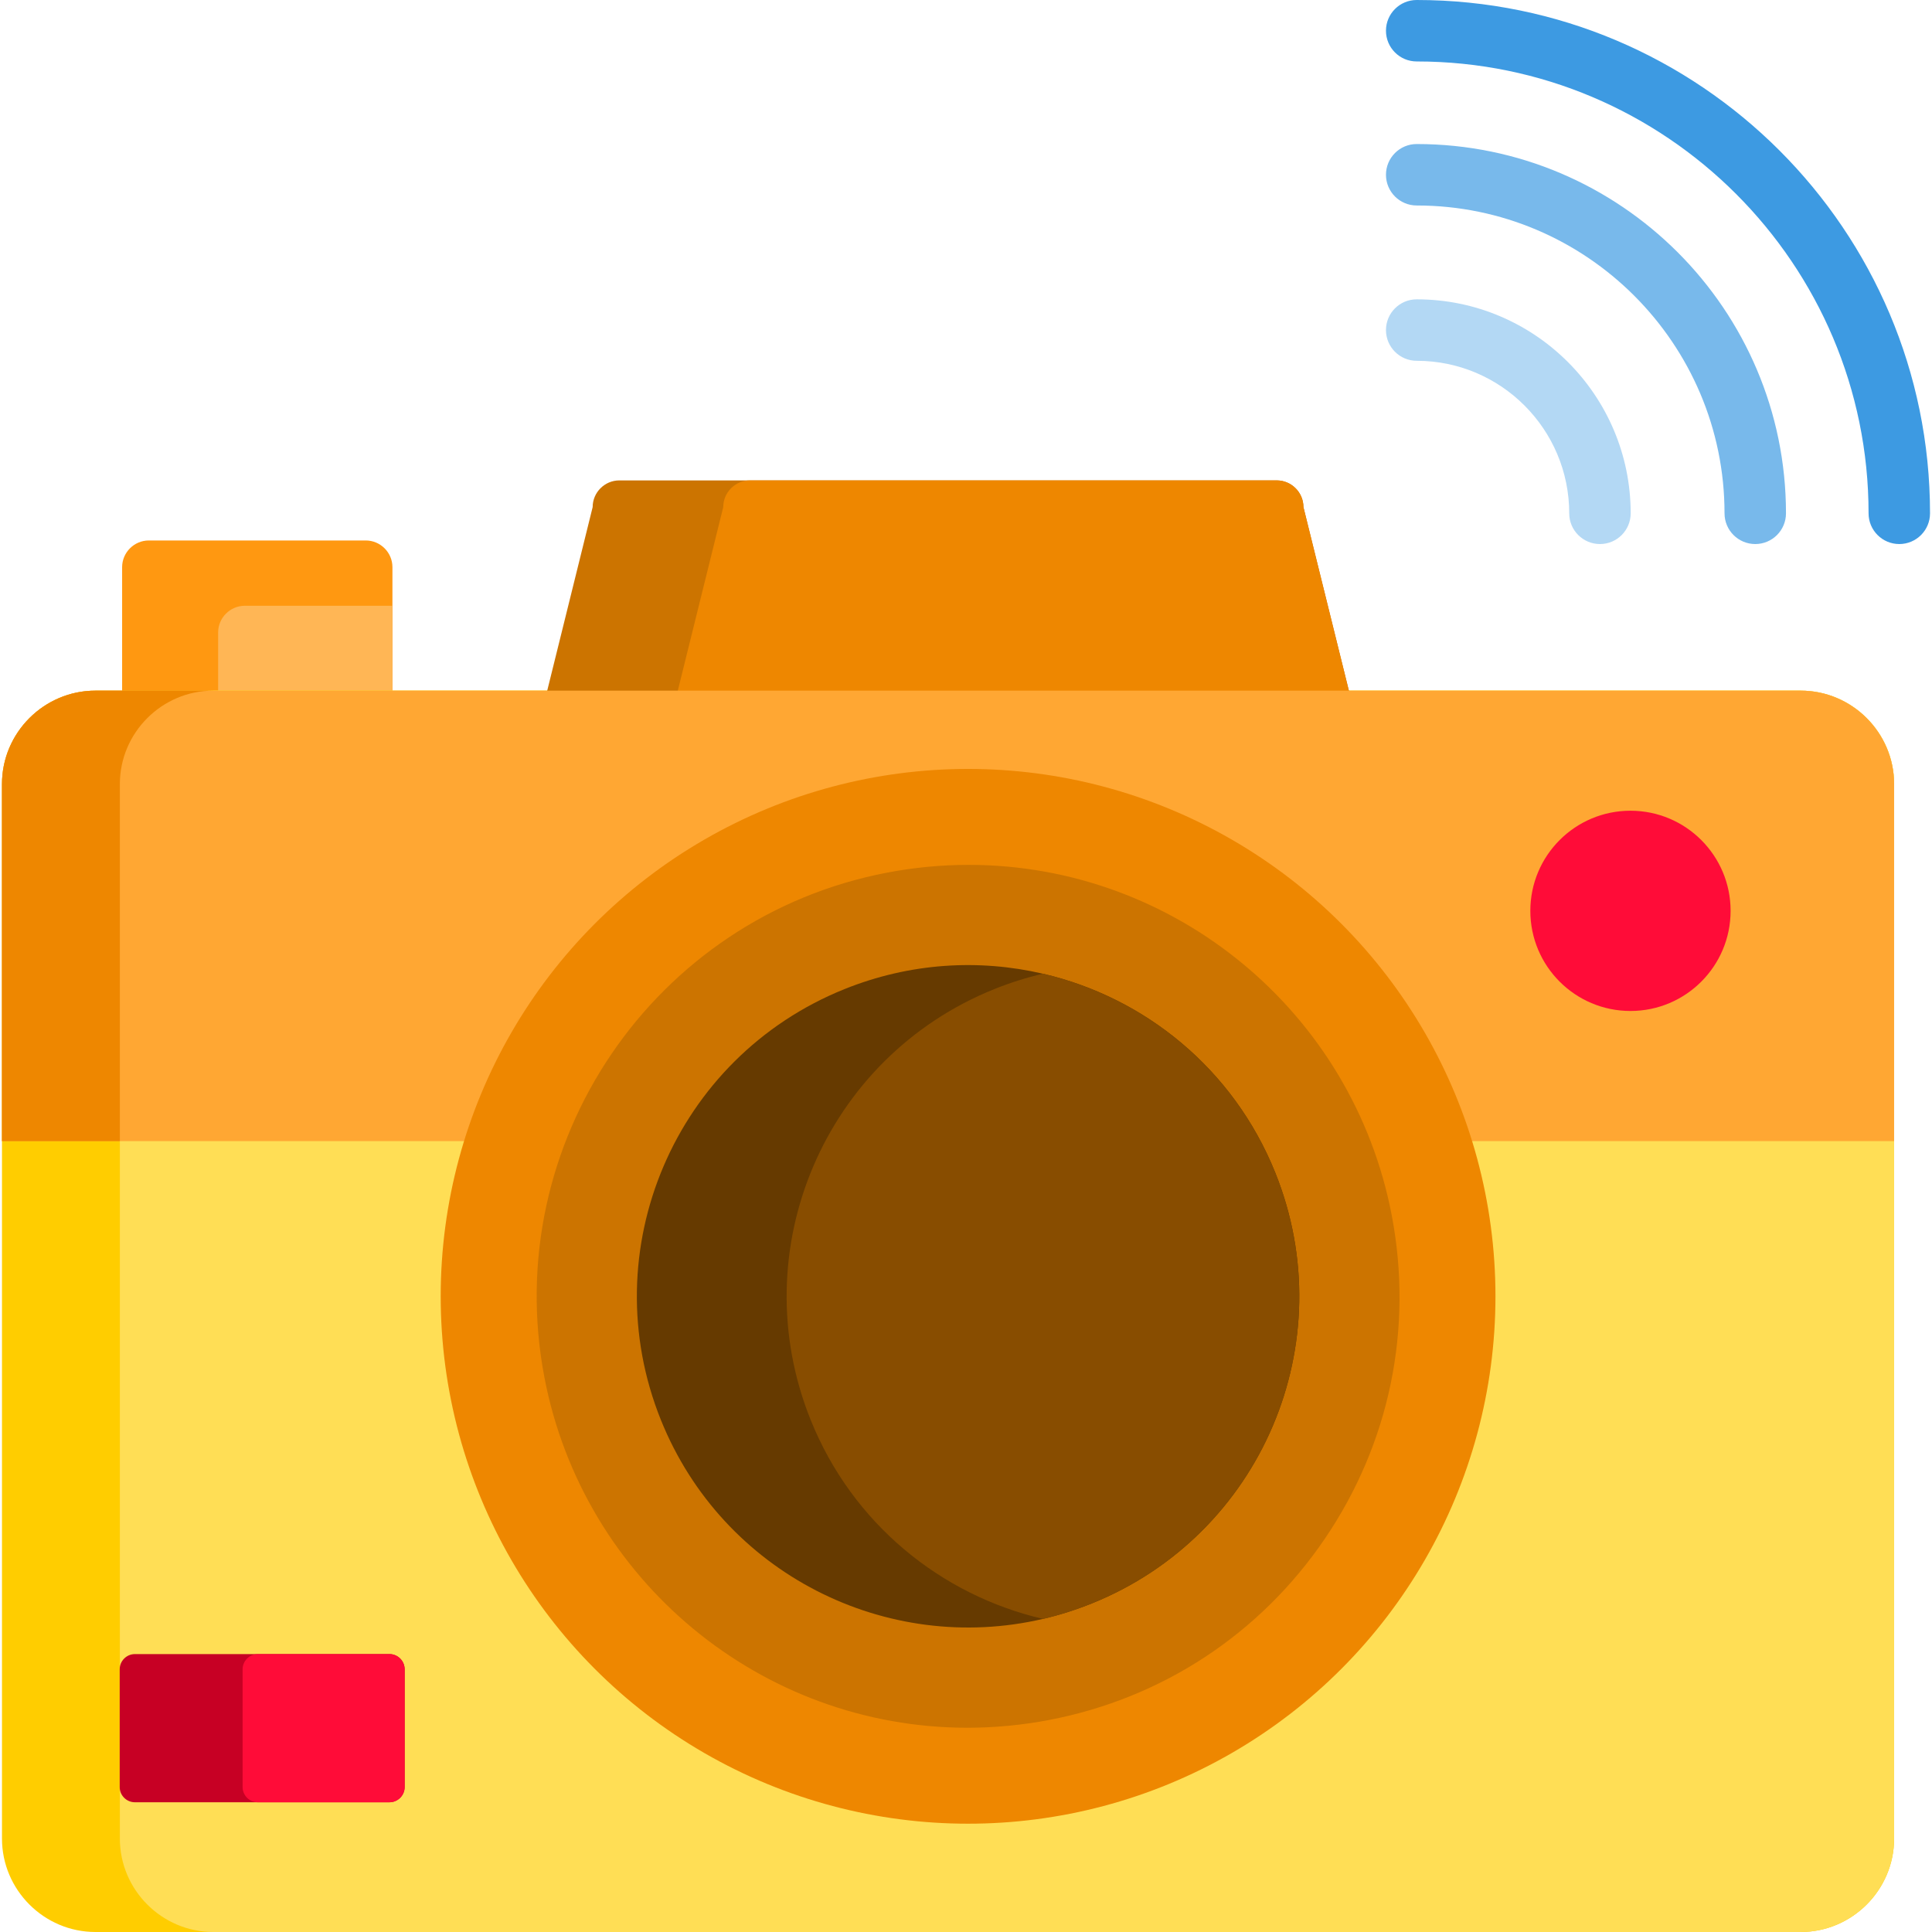<?xml version="1.0" encoding="iso-8859-1"?>
<!-- Generator: Adobe Illustrator 19.0.0, SVG Export Plug-In . SVG Version: 6.00 Build 0)  -->
<svg version="1.1" id="Capa_1" xmlns="http://www.w3.org/2000/svg" xmlns:xlink="http://www.w3.org/1999/xlink" x="0px" y="0px"
	 viewBox="0 0 512 512" style="enable-background:new 0 0 512 512;" xml:space="preserve">
<path style="fill:#FF9811;" d="M104,150.304v44.368c0,3.888-3.186,7.074-7.074,7.074H39.437c-3.888,0-7.074-3.186-7.074-7.074
	v-44.368c0-3.888,3.186-7.074,7.074-7.074h57.489C100.814,143.23,104,146.416,104,150.304z"/>
<path style="fill:#FFB655;" d="M104,160.534v34.139c0,3.888-3.186,7.074-7.074,7.074H57.809v-34.139
	c0-3.888,3.186-7.074,7.074-7.074H104z"/>
<path style="fill:#FFCD00;" d="M501.962,207.783v279.453c0,13.619-11.146,24.764-24.764,24.764H25.289
	c-13.619,0-24.764-11.146-24.764-24.764V207.783c0-13.619,11.146-24.754,24.764-24.754h451.909
	C490.816,183.028,501.962,194.164,501.962,207.783z"/>
<path style="fill:#FFDE55;" d="M501.962,207.783v279.453c0,13.619-11.146,24.764-24.764,24.764H56.527
	c-13.619,0-24.764-11.146-24.764-24.764V207.783c0-13.619,11.146-24.754,24.764-24.754h420.671
	C490.816,183.028,501.962,194.164,501.962,207.783z"/>
<path style="fill:#B3D8F4;" d="M424.005,144.178c-4.497,0-8.143-3.646-8.143-8.143c0-22.288-18.133-40.421-40.422-40.421
	c-4.497,0-8.143-3.646-8.143-8.143s3.646-8.143,8.143-8.143c31.269,0,56.708,25.439,56.708,56.707
	C432.148,140.533,428.502,144.178,424.005,144.178z"/>
<path style="fill:#3D9AE2;" d="M503.333,144.178c-4.497,0-8.143-3.646-8.143-8.143c0-66.029-53.72-119.749-119.75-119.749
	c-4.497,0-8.143-3.646-8.143-8.143S370.943,0,375.44,0c75.01,0,136.036,61.026,136.036,136.035
	C511.476,140.533,507.83,144.178,503.333,144.178z"/>
<path style="fill:#78B9EB;" d="M465.161,144.178c-4.497,0-8.143-3.646-8.143-8.143c0-44.982-36.596-81.578-81.578-81.578
	c-4.497,0-8.143-3.646-8.143-8.143s3.646-8.143,8.143-8.143c53.963,0,97.864,43.901,97.864,97.864
	C473.304,140.533,469.658,144.178,465.161,144.178z"/>
<path style="fill:#CC7400;" d="M371.554,239.937c0,3.542-4.071,6.453-9.039,6.453H139.971c-4.967,0-9.039-2.911-9.039-6.453
	l26.128-105.552c0-3.888,3.186-7.074,7.074-7.074h174.217c3.888,0,7.074,3.186,7.074,7.074L371.554,239.937z"/>
<path style="fill:#EE8700;" d="M371.554,239.937c0,3.542-4.071,6.453-9.039,6.453H174.578c-4.967,0-9.039-2.911-9.039-6.453
	l26.128-105.552c0-3.888,3.186-7.074,7.074-7.074h139.609c3.888,0,7.074,3.186,7.074,7.074L371.554,239.937z"/>
<path style="fill:#FFA733;" d="M477.194,183.024H25.293c-13.62,0-24.763,11.144-24.763,24.763v94.624h501.428v-94.624
	C501.957,194.168,490.813,183.024,477.194,183.024z"/>
<circle style="fill:#FF0C38;" cx="432.091" cy="241.385" r="26.536"/>
<circle style="fill:#EE8700;" cx="256.551" cy="343.537" r="139.762"/>
<path style="fill:#CC7400;" d="M256.394,457.87c-54.703,0-101.861-39.078-112.131-92.917
	c-11.81-61.915,28.953-121.895,90.867-133.705c7.132-1.36,14.39-2.05,21.574-2.05c54.704,0,101.861,39.078,112.13,92.917
	c5.721,29.993-0.579,60.418-17.742,85.671c-17.162,25.254-43.132,42.312-73.125,48.033
	C270.837,457.18,263.577,457.87,256.394,457.87z"/>
<path style="fill:#C70024;" d="M107.236,442.379v31.218c0,2.209-1.812,4.021-4.031,4.021H35.752c-2.219,0-4.031-1.812-4.031-4.021
	v-31.218c0-2.209,1.812-4.031,4.031-4.031h67.453C105.425,438.348,107.236,440.17,107.236,442.379z"/>
<path style="fill:#FF0C38;" d="M107.236,442.379v31.218c0,2.209-1.812,4.021-4.031,4.021H68.324c-2.219,0-4.031-1.812-4.031-4.021
	v-31.218c0-2.209,1.812-4.031,4.031-4.031h34.882C105.425,438.348,107.236,440.17,107.236,442.379z"/>
<path style="fill:#663A00;" d="M289.301,424.943c-4.255,1.71-8.57,3.074-12.896,4.082c-41.447,9.68-84.889-12.031-101.267-52.735
	c-18.087-44.969,3.695-96.076,48.654-114.163c17.375-6.993,35.656-8.031,52.603-4.082c26.922,6.27,50.465,25.141,61.57,52.735
	C356.052,355.749,334.27,406.855,289.301,424.943z"/>
<path style="fill:#884D00;" d="M289.301,424.943c-4.255,1.71-8.57,3.074-12.896,4.082c-26.922-6.27-50.465-25.141-61.57-52.735
	c-18.098-44.969,3.695-96.076,48.654-114.163c4.255-1.71,8.57-3.074,12.906-4.082c26.922,6.27,50.465,25.141,61.57,52.735
	C356.052,355.749,334.27,406.855,289.301,424.943z"/>
<path style="fill:#EE8700;" d="M56.527,183.028c-13.619,0-24.764,11.135-24.764,24.754v94.63H0.524v-94.63
	c0-13.619,11.146-24.754,24.764-24.754L56.527,183.028L56.527,183.028z"/>
<g>
</g>
<g>
</g>
<g>
</g>
<g>
</g>
<g>
</g>
<g>
</g>
<g>
</g>
<g>
</g>
<g>
</g>
<g>
</g>
<g>
</g>
<g>
</g>
<g>
</g>
<g>
</g>
<g>
</g>
</svg>

